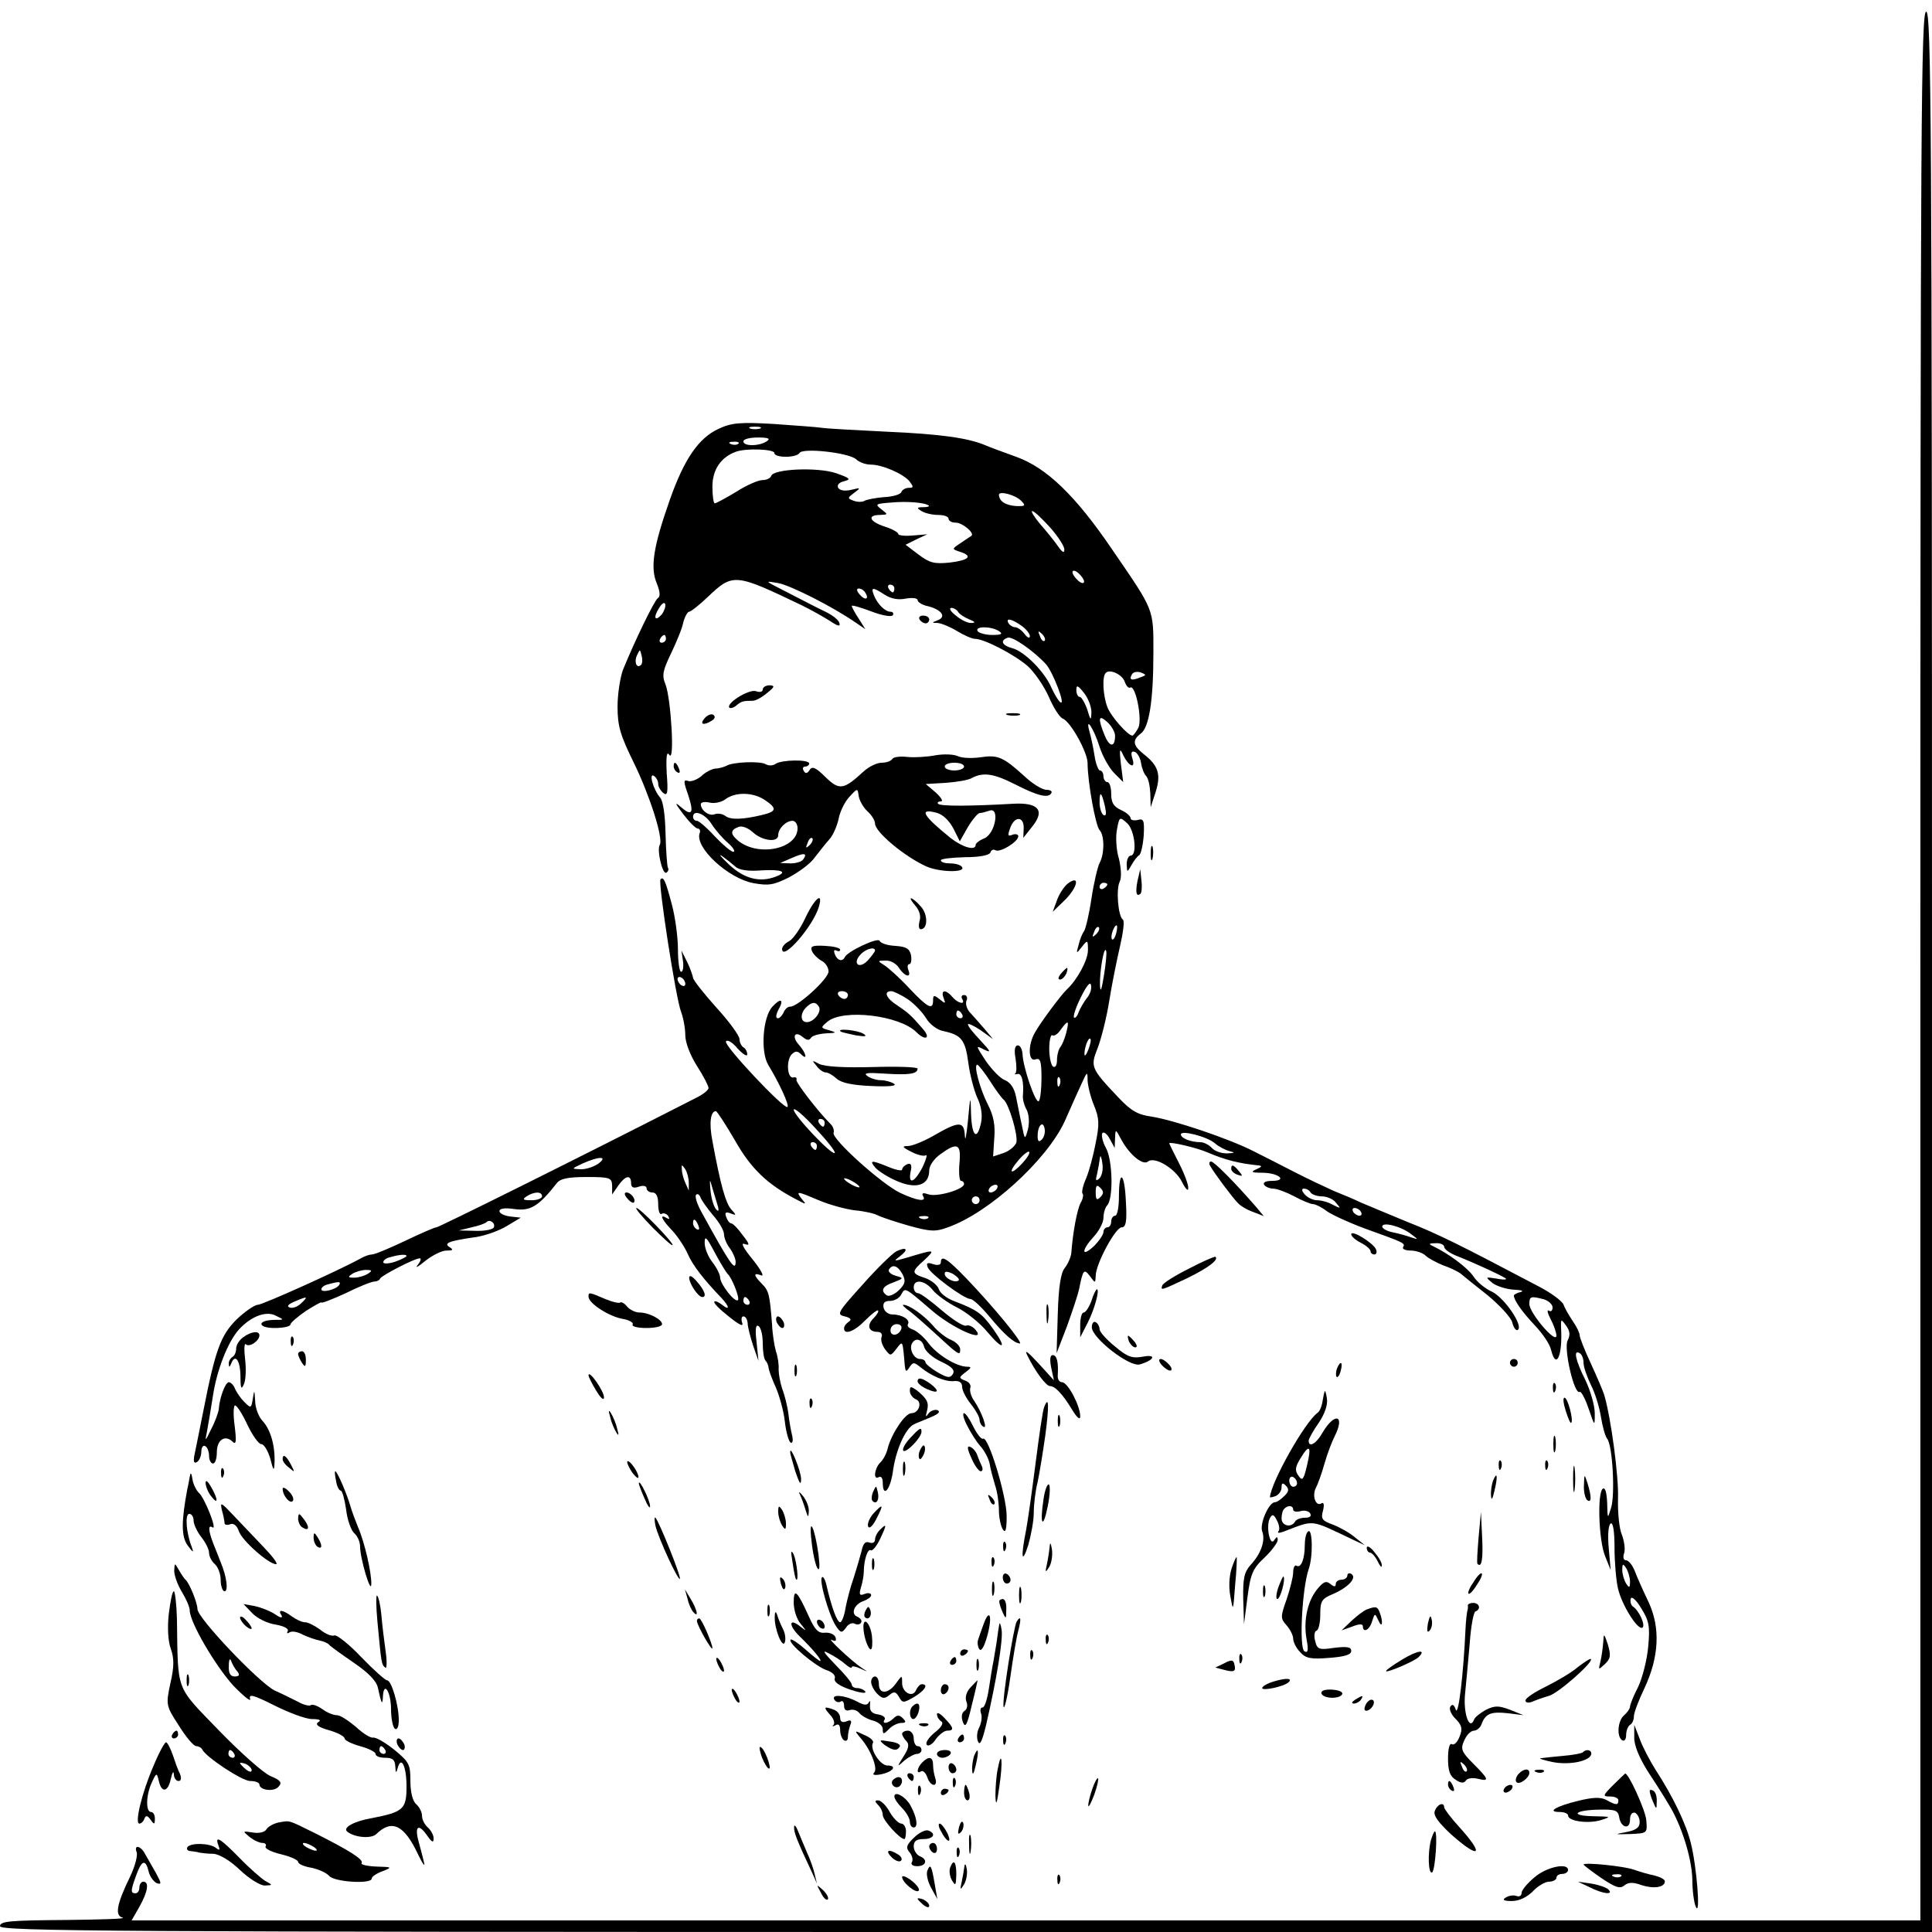 <?xml version="1.0" standalone="no"?>
<!DOCTYPE svg PUBLIC "-//W3C//DTD SVG 20010904//EN"
 "http://www.w3.org/TR/2001/REC-SVG-20010904/DTD/svg10.dtd">
<svg version="1.0" xmlns="http://www.w3.org/2000/svg"
 width="499pt" height="499pt" viewBox="0 0 499 499"
 preserveAspectRatio="xMidYMid meet">
<g transform="translate(0,499) scale(0.1,-0.1)"
fill="#000000" stroke="none">
<path d="M4960 2495 l0 -2465 -2310 0 -2310 0 20 35 c22 39 26 65 10 65 -5 0
-10 -7 -10 -15 0 -8 -4 -15 -10 -15 -13 0 -13 6 2 47 14 39 24 42 32 9 3 -13
13 -26 21 -30 13 -4 12 0 -2 26 -10 17 -22 39 -28 49 -11 22 -30 26 -22 5 3
-8 -4 -36 -17 -63 -35 -72 -40 -101 -19 -106 10 -3 -57 -5 -149 -6 -142 -1
-168 -3 -168 -16 0 -13 284 -15 2495 -15 l2495 0 0 2480 c0 2198 -2 2480 -15
2480 -13 0 -15 -281 -15 -2465z"/>
<path d="M1855 3882 c-51 -24 -88 -78 -125 -183 -42 -119 -51 -174 -34 -215 9
-22 10 -35 3 -39 -9 -6 -59 -109 -90 -185 -7 -19 -14 -62 -14 -95 0 -50 7 -74
42 -145 41 -84 77 -196 67 -212 -8 -13 7 -78 17 -72 5 3 7 9 4 13 -2 5 -5 44
-6 87 -1 48 -6 85 -14 94 -18 21 -30 65 -16 56 6 -4 11 -13 11 -20 0 -8 6 -18
13 -24 11 -9 13 0 9 51 -2 44 0 58 7 47 14 -20 4 145 -10 182 -10 24 -7 36 14
80 14 29 29 65 32 81 4 15 11 27 15 27 4 0 26 17 49 39 64 61 70 60 241 -22
25 -12 58 -31 74 -41 21 -14 27 -15 24 -5 -2 8 -18 20 -34 28 -31 15 -42 21
-114 58 -45 23 -45 23 -10 17 32 -6 141 -61 200 -102 l25 -17 -17 27 c-10 15
-18 30 -18 33 0 3 23 -4 50 -14 28 -11 53 -15 56 -10 3 5 0 9 -6 9 -14 0 -34
20 -43 43 -8 21 -3 21 28 1 17 -11 36 -14 55 -10 17 3 30 1 30 -4 0 -5 12 -13
28 -16 34 -9 47 -27 24 -36 -16 -6 -16 -7 0 -7 10 -1 32 -10 50 -21 18 -11 39
-20 46 -20 24 0 101 -40 136 -70 18 -16 43 -53 55 -80 12 -28 28 -53 36 -56
20 -8 63 -85 64 -114 0 -50 21 -164 31 -174 13 -13 13 -62 0 -85 -5 -10 -15
-52 -21 -92 -6 -41 -15 -78 -19 -84 -4 -5 -11 -21 -14 -35 -7 -24 -6 -24 8 -6
15 19 16 19 16 -8 0 -26 -28 -77 -54 -101 -15 -14 -68 -85 -83 -112 -19 -33
-17 -77 2 -69 12 4 15 -5 15 -48 0 -29 -3 -56 -7 -60 -8 -8 -41 88 -42 122 -1
12 -6 22 -12 22 -8 0 -10 -12 -6 -34 3 -19 3 -37 -1 -39 -4 -2 -1 -2 6 -1 11
3 17 -20 14 -56 -1 -8 3 -25 10 -37 6 -13 7 -33 3 -50 -8 -28 -8 -28 -16 12
-5 22 -11 55 -15 73 -4 21 -14 36 -28 42 -12 4 -34 27 -50 50 -26 40 -27 41
-4 29 19 -9 17 -5 -9 23 -18 19 -33 37 -33 42 0 4 15 -3 33 -15 l32 -23 -20
24 c-11 13 -28 32 -37 42 -10 9 -15 24 -12 33 4 8 1 15 -6 15 -6 0 -8 -4 -5
-10 10 -16 -11 -12 -25 5 -17 20 -31 19 -23 -2 6 -16 5 -16 -10 -4 -15 12 -17
11 -17 -3 0 -26 -14 -19 -62 32 -24 26 -53 52 -64 59 -18 11 -18 12 3 12 13 1
28 -8 35 -19 15 -23 33 -27 24 -5 -3 8 -2 15 3 15 4 0 6 10 4 23 -4 17 -12 22
-41 24 -20 1 -38 7 -40 13 -4 10 -83 -27 -90 -42 -6 -13 -20 -9 -26 8 -3 8 -2
12 4 9 6 -3 10 -2 10 2 0 5 -18 9 -39 10 -32 2 -39 -1 -34 -13 3 -8 14 -19 24
-25 11 -5 19 -18 19 -28 0 -19 -79 -91 -99 -91 -7 0 -14 -7 -17 -15 -4 -8 -10
-15 -15 -15 -6 0 -5 9 1 21 16 28 7 33 -15 9 -25 -27 -31 -116 -11 -150 28
-46 55 -104 50 -109 -8 -8 -165 159 -159 169 3 6 17 -2 30 -18 14 -15 25 -22
25 -15 0 6 -4 15 -10 18 -5 3 -10 13 -10 21 0 9 -27 46 -60 82 -33 37 -60 71
-60 77 -1 5 -7 24 -15 40 l-15 30 4 -27 c2 -16 0 -28 -5 -28 -4 0 -8 26 -8 58
0 31 -7 84 -16 117 -16 60 -21 72 -29 64 -7 -7 40 -310 53 -342 6 -16 11 -43
11 -61 0 -19 13 -52 30 -79 17 -26 30 -52 30 -57 0 -6 -16 -18 -35 -27 -319
-163 -662 -333 -668 -333 -5 0 -41 -16 -81 -35 -40 -19 -78 -35 -85 -35 -6 0
-19 -4 -29 -10 -56 -31 -254 -120 -266 -120 -8 0 -33 -17 -54 -37 -42 -41 -56
-80 -87 -238 -10 -49 -20 -101 -23 -114 -3 -16 -1 -22 7 -17 6 4 11 16 11 27
0 11 5 17 10 14 6 -3 10 -15 10 -26 0 -10 5 -19 10 -19 6 0 10 13 10 29 0 32
21 46 40 28 10 -10 11 -1 6 41 -4 28 -3 52 1 52 5 0 19 -22 32 -50 13 -27 29
-50 36 -50 7 0 17 -17 23 -37 8 -32 10 -34 11 -12 2 44 -10 86 -30 108 -11 11
-20 35 -20 53 -2 29 -2 30 -6 6 -4 -26 -5 -26 -22 -9 -10 10 -20 25 -24 34 -3
9 -11 17 -16 17 -9 0 -24 -40 -26 -70 -1 -8 -9 -31 -19 -50 -17 -35 -17 -35
-11 -5 3 17 10 57 15 90 10 67 39 140 67 171 31 34 70 49 95 36 23 -11 23 -11
-4 -11 -45 -1 -43 -21 1 -21 23 0 41 4 41 9 0 4 18 20 40 35 22 14 40 24 40
22 0 -3 28 8 63 24 34 17 67 30 74 30 6 0 13 3 15 8 4 8 89 52 102 52 5 0 2
-8 -5 -17 -8 -10 1 -5 19 10 19 15 43 27 55 27 17 0 19 2 8 9 -16 10 -2 16 69
26 25 4 61 17 80 29 l35 21 -27 3 c-16 2 -28 8 -28 14 0 7 15 9 40 5 40 -5 61
7 108 67 9 12 30 16 77 16 61 0 65 -2 66 -22 l0 -23 16 23 c18 26 33 29 33 6
0 -11 6 -14 20 -9 11 4 20 2 20 -4 0 -6 7 -11 15 -11 10 0 15 -10 15 -31 0
-16 4 -28 9 -24 5 3 13 0 17 -6 4 -8 3 -9 -4 -5 -20 12 -13 -4 14 -32 14 -15
32 -42 40 -60 13 -30 41 -66 87 -114 21 -22 23 -35 2 -18 -9 7 -18 11 -20 8
-3 -3 14 -20 37 -38 26 -21 39 -28 35 -17 -3 9 -2 17 3 17 6 0 10 -8 11 -17 0
-10 7 -36 14 -58 l14 -40 -5 49 c-4 33 -2 46 5 41 6 -3 11 -23 11 -44 0 -21 3
-41 7 -45 4 -4 8 -13 8 -19 1 -7 9 -29 19 -51 9 -21 20 -60 23 -87 3 -27 10
-52 15 -55 5 -3 7 5 4 18 -3 12 -8 39 -10 59 -3 20 -10 48 -16 63 -5 15 -9 37
-9 49 1 12 -2 33 -7 47 -4 14 -9 45 -10 70 -6 76 -8 86 -26 104 -22 22 -23 30
-2 22 9 -4 -1 15 -22 41 -23 28 -32 44 -21 40 14 -5 14 -1 -5 23 -12 17 -25
30 -29 30 -4 0 -10 7 -13 16 -5 12 -2 15 11 10 15 -6 16 -5 1 11 -14 17 -27
62 -48 176 -9 46 -5 77 9 77 3 0 25 -34 49 -75 41 -73 84 -114 157 -152 28
-15 29 -15 16 0 -17 22 -13 21 46 -4 26 -11 67 -22 90 -25 24 -2 51 -8 60 -13
10 -5 46 -17 81 -27 55 -15 68 -16 100 -4 106 37 256 174 302 274 15 34 34 77
43 96 15 33 16 34 16 9 1 -15 8 -44 17 -65 13 -32 14 -47 4 -96 -6 -32 -17
-73 -25 -92 -8 -18 -12 -36 -9 -39 3 -3 1 -14 -5 -24 -9 -17 -20 -75 -24 -129
-1 -11 -9 -29 -17 -39 -10 -12 -16 -48 -18 -119 l-3 -101 27 70 c14 39 28 81
31 95 10 51 13 54 28 34 14 -19 14 -19 15 1 0 30 51 125 67 125 11 0 14 15 11
65 -3 76 -18 88 -18 15 0 -27 -4 -50 -10 -50 -5 0 -10 -7 -10 -15 0 -8 -4 -15
-10 -15 -5 0 -10 -6 -10 -12 0 -7 -12 -24 -25 -37 -33 -30 -32 -10 0 25 14 15
25 37 25 48 0 12 4 26 9 32 17 16 15 116 -2 148 -9 16 -13 34 -10 39 3 5 12
-1 19 -14 l13 -24 1 25 c1 25 1 25 17 -5 21 -38 55 -66 68 -55 17 14 71 -18
88 -53 9 -18 16 -25 16 -16 1 8 -10 38 -24 65 -14 27 -25 50 -25 51 0 5 71
-11 100 -24 45 -19 80 -28 130 -33 11 -1 9 -4 -5 -10 -16 -7 -13 -9 17 -9 42
-1 64 -21 23 -21 -15 0 -24 -4 -20 -10 3 -5 14 -10 23 -10 10 0 34 -9 55 -20
20 -11 42 -20 48 -20 6 0 23 -8 37 -19 15 -10 59 -30 97 -44 103 -37 105 -38
99 -48 -3 -5 6 -9 20 -9 13 0 31 -6 38 -13 7 -7 28 -18 45 -25 18 -6 38 -16
45 -21 7 -6 39 -32 71 -57 31 -26 60 -57 63 -70 3 -13 10 -22 14 -19 16 10
-35 84 -67 99 -18 8 -39 26 -48 40 -15 22 -63 58 -105 78 -11 5 -9 7 8 7 12 1
22 -4 22 -9 0 -6 12 -15 28 -22 58 -23 132 -58 132 -61 0 -3 -12 -2 -27 1 -27
4 -27 4 -8 -12 11 -8 36 -16 55 -17 19 -1 27 -3 18 -6 -10 -2 -18 -7 -18 -9 0
-12 21 -42 54 -77 20 -21 39 -49 42 -63 13 -53 30 -17 26 56 -1 24 0 24 13 6
10 -14 11 -24 4 -38 -11 -20 17 -142 31 -133 4 2 14 -17 23 -43 16 -47 16 -47
16 -12 0 19 -11 58 -24 85 -26 52 -32 80 -15 70 6 -3 10 -15 10 -25 0 -11 9
-36 19 -57 11 -21 22 -58 26 -83 4 -25 11 -50 16 -56 14 -17 21 -145 10 -179
-9 -29 -9 -29 -10 13 -1 26 -5 41 -11 37 -15 -9 -11 -135 6 -175 l14 -35 -5
57 c-3 33 -1 59 5 63 6 4 10 -19 10 -62 0 -37 4 -85 9 -106 10 -43 51 -108 63
-101 9 6 -9 45 -25 55 -5 4 -7 13 -5 20 2 7 14 -3 27 -25 20 -32 23 -46 18
-99 -3 -34 -15 -81 -26 -104 -12 -23 -21 -46 -21 -51 0 -5 -7 -15 -15 -22 -17
-14 -20 -56 -5 -65 6 -3 10 3 10 14 0 11 5 23 10 26 6 3 10 13 10 22 0 9 12
41 27 72 38 81 42 156 11 223 -14 29 -30 65 -36 81 -6 15 -16 27 -22 27 -7 0
-9 8 -5 19 3 10 0 31 -6 47 -7 16 -11 58 -10 94 2 57 -18 206 -35 265 -3 11
-19 48 -35 83 -16 34 -29 67 -29 73 0 6 -8 23 -18 37 -10 15 -21 34 -24 43 -4
9 -32 30 -65 47 -205 108 -257 134 -338 166 -49 20 -103 43 -120 50 -16 8 -48
21 -70 30 -22 10 -67 31 -100 48 -33 17 -82 42 -108 55 -63 32 -205 80 -263
89 -36 5 -53 15 -86 50 -71 75 -72 79 -53 127 9 23 23 78 30 122 7 44 20 108
28 142 8 35 12 65 7 68 -12 8 -18 78 -8 98 5 10 4 33 -2 59 -7 22 -9 57 -5 76
6 33 7 33 26 16 20 -18 27 -84 9 -84 -5 0 -10 -10 -10 -22 1 -22 1 -22 12 -3
6 11 15 23 20 26 5 3 10 26 12 51 2 39 0 45 -16 40 -10 -2 -18 0 -18 5 0 5
-11 15 -25 21 -19 9 -25 19 -25 42 0 16 -4 30 -10 30 -5 0 -10 7 -10 15 0 8
-4 15 -9 15 -4 0 -11 17 -14 38 -3 20 -9 48 -13 62 -12 43 11 9 26 -39 8 -25
25 -55 38 -68 l23 -23 -6 47 c-4 35 -3 42 4 27 14 -32 35 -43 26 -14 -5 16 -3
21 6 18 6 -2 14 -15 16 -28 2 -14 8 -29 13 -34 6 -6 10 -26 11 -45 l1 -36 13
40 c14 45 7 68 -32 98 -27 22 -29 35 -7 52 22 15 33 86 33 210 0 114 3 106
-106 265 -95 140 -170 212 -248 240 -33 12 -69 25 -80 30 -45 19 -117 29 -255
35 -80 4 -155 8 -167 10 -13 2 -69 6 -125 10 -88 5 -109 3 -143 -13z m108 1
c-7 -2 -19 -2 -25 0 -7 3 -2 5 12 5 14 0 19 -2 13 -5z m17 -33 c-20 -13 -60
-13 -60 0 0 6 17 10 38 10 27 0 33 -3 22 -10z m-73 -6 c-3 -3 -12 -4 -19 -1
-8 3 -5 6 6 6 11 1 17 -2 13 -5z m93 -24 c0 -13 57 -13 65 0 8 14 126 1 146
-16 8 -8 25 -14 38 -14 29 0 83 -23 100 -43 11 -15 11 -17 -2 -17 -8 0 -17 -5
-19 -11 -2 -6 -22 -12 -45 -13 -22 -2 -45 -6 -51 -10 -6 -3 -18 -3 -28 1 -16
6 -15 7 2 20 18 13 17 14 -7 8 -16 -4 -30 -2 -34 5 -4 7 2 14 15 17 19 5 16 8
-21 21 -48 16 -161 11 -167 -7 -2 -6 -12 -11 -23 -11 -10 0 -41 -13 -67 -30
-27 -16 -52 -30 -56 -30 -3 0 -6 19 -6 43 0 44 22 76 60 90 26 10 100 7 100
-3z m638 -124 c12 -12 10 -14 -14 -13 -27 2 -43 12 -44 29 0 11 43 0 58 -16z
m-239 -12 c2 -2 -4 -4 -15 -4 -16 0 -17 -2 -4 -10 8 -5 27 -10 43 -10 15 0 27
-4 27 -10 0 -5 8 -10 19 -10 17 0 49 -27 40 -34 -2 -1 -15 -10 -27 -18 -24
-16 -24 -16 -3 -23 35 -11 24 -22 -26 -28 -40 -4 -52 -1 -81 21 l-33 25 28 14
28 13 -37 -3 c-21 -2 -38 0 -38 4 0 4 -16 13 -35 19 -40 13 -46 30 -12 30 21
1 21 1 3 15 -17 13 -14 14 25 17 42 4 89 0 98 -8z m313 -56 c21 -24 38 -50 37
-58 0 -10 -6 -6 -17 10 -9 13 -30 39 -46 57 -15 18 -24 33 -20 33 5 0 25 -19
46 -42z m88 -140 c0 -6 -7 -5 -15 2 -8 7 -15 17 -15 22 0 6 7 5 15 -2 8 -7 15
-17 15 -22z m-490 -18 c0 -5 -2 -10 -4 -10 -3 0 -8 5 -11 10 -3 6 -1 10 4 10
6 0 11 -4 11 -10z m-75 -11 c11 -17 -1 -21 -15 -4 -8 9 -8 15 -2 15 6 0 14 -5
17 -11z m-525 -55 c-18 -21 -24 -10 -8 15 7 12 14 17 16 11 2 -6 -2 -17 -8
-26z m765 5 c4 -6 17 -14 29 -19 15 -6 16 -9 5 -9 -9 -1 -27 8 -40 19 -13 10
-19 19 -12 20 6 0 15 -5 18 -11z m163 -35 c12 -8 22 -21 22 -27 0 -7 -7 -4
-14 6 -7 9 -18 17 -24 17 -6 0 -14 5 -17 10 -9 15 8 12 33 -6z m-58 -14 c11
-7 7 -10 -17 -10 -17 0 -35 5 -38 10 -8 13 35 13 55 0z m118 -25 c-3 -3 -9 2
-12 12 -6 14 -5 15 5 6 7 -7 10 -15 7 -18z m-978 5 c0 -5 -5 -10 -11 -10 -5 0
-7 5 -4 10 3 6 8 10 11 10 2 0 4 -4 4 -10z m982 -66 c18 -21 51 -107 37 -98
-5 3 -15 20 -23 37 -17 41 -70 95 -102 103 -26 7 -32 20 -11 27 12 4 67 -34
99 -69z m-1046 -1 c-11 -11 -19 6 -11 24 8 17 8 17 12 0 3 -10 2 -21 -1 -24z
m1249 -44 c4 -11 10 -17 14 -15 14 9 32 -83 21 -104 -6 -11 -13 -20 -15 -20
-12 0 -56 50 -65 74 -11 29 -14 79 -4 88 10 11 43 -4 49 -23z m39 11 c-22 -9
-29 -6 -20 9 4 6 14 7 23 4 15 -6 14 -7 -3 -13z m-125 -90 c-1 -22 -2 -22 -11
8 -6 17 -15 32 -19 32 -5 0 -9 8 -9 18 0 14 4 12 20 -8 11 -14 19 -36 19 -50z
m61 -60 c0 -31 -14 -31 -27 1 -18 44 -16 55 7 34 11 -10 20 -26 20 -35z m-26
-183 c4 -19 3 -26 -4 -22 -5 3 -10 18 -10 32 0 32 5 28 14 -10z m6 -201 c0 -3
-4 -8 -10 -11 -5 -3 -10 -1 -10 4 0 6 5 11 10 11 6 0 10 -2 10 -4z m-29 -129
c-10 -9 -11 -8 -5 6 3 10 9 15 12 12 3 -3 0 -11 -7 -18z m52 3 c-3 -12 -8 -19
-11 -16 -5 6 5 36 12 36 2 0 2 -9 -1 -20z m-623 -45 c0 -3 -9 -15 -19 -26 -22
-23 -40 -8 -19 15 13 15 38 22 38 11z m591 -66 c-6 -37 -9 -44 -10 -23 -1 37
11 104 16 88 2 -5 -1 -35 -6 -65z m-1081 -20 c0 -6 -4 -7 -10 -4 -5 3 -10 11
-10 16 0 6 5 7 10 4 6 -3 10 -11 10 -16z m1037 -37 c-7 -9 -17 -26 -21 -36 -3
-10 -9 -17 -12 -14 -3 3 5 27 18 53 15 30 24 41 26 30 2 -9 -3 -24 -11 -33z
m-617 8 c0 -5 -4 -10 -9 -10 -6 0 -13 5 -16 10 -3 6 1 10 9 10 9 0 16 -4 16
-10z m155 -11 c17 -12 38 -34 47 -49 9 -15 28 -30 44 -33 47 -10 57 -22 65
-82 4 -31 15 -72 23 -90 10 -20 14 -45 10 -64 -10 -48 -24 -37 -26 22 -1 50
-2 49 -8 -18 -4 -38 -7 -56 -8 -38 -2 38 -15 38 -82 -1 -25 -14 -54 -26 -65
-26 -16 0 -15 -3 9 -15 15 -8 32 -12 37 -9 5 3 1 -11 -8 -30 -21 -41 -38 -47
-31 -12 4 17 1 23 -9 19 -7 -3 -13 -9 -13 -14 0 -4 -16 -1 -35 7 -44 18 -51
18 -34 -2 8 -9 33 -25 57 -35 49 -21 82 -10 82 28 0 12 12 30 29 42 44 32 54
27 49 -24 -2 -25 0 -45 4 -45 5 0 8 -4 8 -8 0 -14 -69 -34 -91 -27 -15 5 -19
4 -15 -4 10 -16 -14 -13 -59 8 -48 23 -177 139 -172 155 2 6 -1 16 -7 22 -33
33 -91 108 -89 115 2 5 -2 8 -8 6 -16 -3 -19 45 -4 60 9 9 15 9 24 0 18 -18
13 4 -6 25 -19 21 -10 37 11 19 10 -8 16 -9 21 -1 3 5 21 10 38 11 28 1 29 2
9 8 -23 6 -23 7 -5 22 40 34 186 17 230 -27 23 -23 38 -16 17 8 -31 36 -38 42
-66 61 -29 18 -37 37 -16 37 6 0 26 -10 43 -21z m-230 -19 c8 -13 -13 -40 -31
-40 -17 0 -18 22 -2 38 15 15 25 15 33 2z m370 -20 c3 -5 1 -10 -4 -10 -6 0
-11 5 -11 10 0 6 2 10 4 10 3 0 8 -4 11 -10z m269 -47 c-4 -16 -11 -32 -15
-37 -5 -6 -9 -21 -9 -34 0 -13 -4 -20 -10 -17 -5 3 -10 24 -10 46 0 22 4 38 8
35 5 -3 15 4 22 15 19 26 22 24 14 -8z m57 -44 c-5 -13 -10 -19 -10 -12 -1 15
10 45 15 40 3 -2 0 -15 -5 -28z m-254 -81 c15 -24 31 -45 35 -48 14 -11 38
-93 33 -111 -3 -9 -18 -22 -33 -27 l-27 -9 3 47 c3 33 -2 59 -16 86 -21 41
-38 104 -28 104 3 0 18 -19 33 -42z m180 -10 c-3 -8 -6 -5 -6 6 -1 11 2 17 5
13 3 -3 4 -12 1 -19z m-581 -176 c-7 -7 -106 97 -106 112 1 6 26 -15 56 -48
30 -32 53 -61 50 -64z m-26 78 c0 -5 -2 -10 -4 -10 -3 0 -8 5 -11 10 -3 6 -1
10 4 10 6 0 11 -4 11 -10z m561 -43 c-8 -8 -11 -5 -11 9 0 27 14 41 18 19 2
-9 -1 -22 -7 -28z m447 -10 c9 -8 26 -17 37 -20 16 -4 15 -5 -6 -6 -15 0 -32
6 -39 14 -7 8 -21 15 -30 15 -24 0 -50 10 -50 20 0 12 69 -6 88 -23z m-1028
-7 c0 -5 -2 -10 -4 -10 -3 0 -8 5 -11 10 -3 6 -1 10 4 10 6 0 11 -4 11 -10z
m530 -45 c-30 -32 -38 -25 -9 9 12 14 25 24 27 21 3 -3 -5 -16 -18 -30z m199
-39 c-9 -8 -10 -5 -5 14 3 14 6 32 7 40 1 8 4 2 6 -14 3 -16 -1 -34 -8 -40z
m-1293 39 c-11 -8 -31 -15 -45 -15 -26 1 -26 1 4 15 42 19 66 19 41 0z m233
-50 l0 -20 -9 20 c-5 11 -9 27 -9 35 -1 13 0 13 9 0 5 -8 9 -24 9 -35z m72
-50 c7 -21 6 -26 -1 -19 -6 6 -13 28 -15 50 -2 21 -2 30 1 19 3 -11 10 -33 15
-50z m369 39 c0 -2 -9 0 -20 6 -11 6 -20 13 -20 16 0 2 9 0 20 -6 11 -6 20
-13 20 -16z m355 -4 c-3 -5 -11 -10 -16 -10 -6 0 -7 5 -4 10 3 6 11 10 16 10
6 0 7 -4 4 -10z m267 -22 c-9 -9 -12 -7 -12 12 0 19 3 21 12 12 9 -9 9 -15 0
-24z m543 12 c3 -5 17 -10 29 -10 13 0 30 -7 37 -17 13 -15 12 -15 -8 -5 -12
7 -30 12 -41 12 -11 0 -25 7 -32 15 -8 9 -9 15 -2 15 6 0 14 -4 17 -10z
m-1985 -10 c0 -5 -12 -10 -27 -10 -22 0 -25 2 -13 10 20 13 40 13 40 0z m441
-48 c16 -18 29 -40 29 -50 0 -9 7 -26 15 -36 8 -11 15 -27 15 -35 0 -27 -15
-5 -89 130 -11 20 -17 40 -13 43 3 4 8 1 11 -6 2 -7 17 -28 32 -46z m689 38
c0 -5 -4 -10 -10 -10 -5 0 -10 5 -10 10 0 6 5 10 10 10 6 0 10 -4 10 -10z
m985 -30 c3 -5 2 -10 -4 -10 -5 0 -13 5 -16 10 -3 6 -2 10 4 10 5 0 13 -4 16
-10z m-1118 -16 c-3 -3 -12 -4 -19 -1 -8 3 -5 6 6 6 11 1 17 -2 13 -5z m-1122
-25 c-4 -5 -25 -9 -48 -8 l-42 1 33 8 c18 4 36 10 39 14 9 8 24 -4 18 -15z
m529 5 c3 -8 2 -12 -4 -9 -6 3 -10 10 -10 16 0 14 7 11 14 -7z m1840 -21 c20
-15 20 -15 1 -9 -11 4 -32 10 -47 13 -16 3 -28 10 -28 15 0 13 48 1 74 -19z
m-1765 -103 c11 -9 32 -62 27 -68 -8 -7 -45 40 -46 58 0 8 -9 26 -20 40 -11
14 -20 36 -20 50 0 20 5 15 26 -25 15 -28 30 -52 33 -55z m-829 46 c0 -2 -13
-9 -30 -15 -16 -5 -30 -6 -30 -1 0 5 8 11 18 13 24 7 42 8 42 3z m-100 -46
c-8 -5 -24 -10 -35 -10 -17 0 -17 2 -5 10 8 5 24 10 35 10 17 0 17 -2 5 -10z
m-74 -29 c-8 -12 -46 -21 -46 -11 0 5 8 11 18 13 29 8 33 7 28 -2z m-98 -47
c-9 -9 -22 -14 -30 -11 -8 3 -4 8 12 15 35 15 37 14 18 -4z m1157 6 c3 -5 1
-10 -4 -10 -6 0 -11 5 -11 10 0 6 2 10 4 10 3 0 8 -4 11 -10z m2053 4 c12 -4
22 -13 22 -21 0 -8 -4 -12 -10 -8 -5 3 -3 -7 5 -22 8 -15 15 -35 15 -43 -1
-22 -70 59 -70 82 0 20 4 21 38 12z m222 -729 c0 -17 -2 -17 -10 -5 -5 8 -10
24 -10 35 0 17 2 17 10 5 5 -8 10 -24 10 -35z"/>
<path d="M2171 2326 c2 -2 20 -6 39 -10 25 -4 31 -3 20 4 -14 9 -69 15 -59 6z"/>
<path d="M2109 2237 c7 -10 18 -17 24 -17 6 0 18 -7 28 -16 12 -11 41 -17 90
-19 45 -2 67 0 58 6 -8 5 -23 9 -34 9 -11 0 -27 5 -35 11 -11 8 1 9 45 6 62
-4 85 -1 85 13 0 4 -52 6 -116 4 -74 -2 -124 1 -138 8 -19 10 -20 10 -7 -5z"/>
<path d="M2375 3390 c3 -5 10 -10 16 -10 5 0 9 5 9 10 0 6 -7 10 -16 10 -8 0
-12 -4 -9 -10z"/>
<path d="M1970 3209 c0 -6 -8 -8 -18 -4 -19 5 -78 -32 -68 -43 3 -2 11 0 18 6
13 11 18 12 42 12 8 0 24 9 37 20 20 16 21 19 7 20 -10 0 -18 -5 -18 -11z"/>
<path d="M1820 3135 c-14 -16 -3 -20 19 -6 8 5 9 11 3 15 -5 3 -15 -1 -22 -9z"/>
<path d="M2603 3143 c9 -2 23 -2 30 0 6 3 -1 5 -18 5 -16 0 -22 -2 -12 -5z"/>
<path d="M2415 3039 c-22 -4 -54 -6 -72 -4 -18 2 -35 0 -38 -5 -4 -6 -16 -10
-28 -10 -12 0 -33 -10 -47 -23 -51 -47 -62 -49 -98 -14 -25 25 -35 29 -41 18
-6 -9 -11 -10 -15 -2 -4 6 -2 11 3 11 6 0 11 4 11 8 0 11 -71 10 -87 -1 -7 -5
-18 -5 -25 -1 -14 9 -86 6 -102 -4 -6 -3 -19 -7 -28 -7 -10 -1 -27 -10 -37
-20 -11 -9 -27 -15 -34 -12 -12 4 -12 -1 0 -35 16 -48 11 -58 -19 -32 -16 14
-15 10 6 -18 16 -21 33 -38 38 -38 5 0 8 -6 5 -12 -13 -37 74 -117 139 -129
39 -7 52 -5 92 15 26 14 56 36 66 51 11 14 28 36 38 47 10 11 20 35 24 53 3
18 16 44 27 56 22 24 22 24 25 2 2 -11 12 -29 23 -39 10 -9 19 -23 19 -31 0
-22 77 -86 133 -111 34 -15 101 -16 92 -2 -3 6 -17 10 -31 10 -13 0 -24 3 -24
8 0 4 28 7 62 8 38 0 63 5 66 12 2 7 8 9 13 6 12 -7 59 22 59 36 0 5 -7 7 -15
4 -12 -5 -13 -2 -6 17 11 32 36 31 35 0 l-1 -25 23 29 c34 42 16 63 -50 59
-106 -6 -187 -7 -193 0 -3 3 0 6 7 6 7 0 1 10 -13 23 l-26 22 51 3 c28 2 60 7
69 13 29 15 56 11 111 -17 59 -30 85 -36 93 -23 4 5 -2 9 -12 9 -11 0 -37 16
-58 36 -54 49 -68 55 -113 48 -22 -3 -48 -2 -58 3 -11 5 -37 6 -59 2z m75 -29
c0 -5 -11 -10 -25 -10 -14 0 -25 5 -25 10 0 6 11 10 25 10 14 0 25 -4 25 -10z
m-515 -86 c33 -22 31 -30 -7 -39 -50 -12 -82 -13 -95 -2 -7 5 -19 7 -27 4 -14
-6 -36 10 -36 26 0 5 10 7 23 4 12 -3 31 1 41 9 26 19 71 18 101 -2z m487 -73
l17 -34 21 37 c12 20 26 36 30 36 5 0 16 3 25 6 28 11 16 -58 -12 -71 -13 -5
-23 -13 -23 -17 0 -16 -33 -7 -64 17 -72 58 -84 78 -38 66 17 -4 33 -20 44
-40z m-625 12 c10 -16 29 -38 43 -50 14 -12 20 -23 14 -23 -6 0 -27 18 -48 40
-20 22 -41 40 -46 40 -6 0 -10 5 -10 10 0 20 30 9 47 -17z m223 -12 c0 -54
-102 -75 -154 -32 -20 17 -20 27 1 35 9 4 25 -2 38 -14 24 -22 65 -27 65 -7 0
17 20 37 37 37 7 0 13 -9 13 -19z m31 -44 c-10 -9 -11 -8 -5 6 3 10 9 15 12
12 3 -3 0 -11 -7 -18z m-192 -55 c9 -9 33 -13 68 -10 52 3 69 -4 37 -16 -41
-16 -81 -6 -120 30 -21 20 -30 30 -19 23 11 -8 26 -20 34 -27z m176 19 c-3 -6
-18 -11 -33 -11 l-27 1 30 13 c32 14 41 13 30 -3z"/>
<path d="M1740 3011 c0 -6 4 -13 10 -16 6 -3 7 1 4 9 -7 18 -14 21 -14 7z"/>
<path d="M2972 2785 c0 -16 2 -22 5 -12 2 9 2 23 0 30 -3 6 -5 -1 -5 -18z"/>
<path d="M2938 2715 c-6 -30 -3 -43 8 -33 3 4 4 19 2 35 l-3 28 -7 -30z"/>
<path d="M2758 2708 c-9 -7 -22 -26 -28 -43 l-11 -30 32 31 c33 33 39 66 7 42z"/>
<path d="M2080 2619 c-13 -28 -32 -55 -42 -60 -10 -5 -18 -14 -18 -20 0 -33
80 58 95 109 12 41 -11 22 -35 -29z"/>
<path d="M2364 2651 c11 -13 15 -27 11 -40 -3 -12 -2 -21 3 -21 19 0 19 39 0
59 -10 12 -22 21 -25 21 -3 0 2 -9 11 -19z"/>
<path d="M2740 2475 c-7 -9 -8 -15 -2 -15 5 0 12 7 16 15 3 8 4 15 2 15 -2 0
-9 -7 -16 -15z"/>
<path d="M3126 1978 c11 -19 57 -81 71 -95 6 -7 24 -18 39 -23 l28 -11 -19 23
c-54 62 -109 118 -117 118 -5 0 -6 -6 -2 -12z"/>
<path d="M3180 1971 c0 -5 7 -12 16 -15 14 -5 15 -4 4 9 -14 17 -20 19 -20 6z"/>
<path d="M1620 1895 c7 -9 15 -13 17 -11 7 7 -7 26 -19 26 -6 0 -6 -6 2 -15z"/>
<path d="M1685 1820 c27 -27 50 -48 52 -46 5 4 -84 96 -93 96 -5 0 14 -22 41
-50z"/>
<path d="M3490 1802 c0 -5 11 -15 25 -22 14 -7 25 -17 25 -22 0 -4 4 -8 10 -8
5 0 7 6 4 13 -6 16 -64 52 -64 39z"/>
<path d="M2315 1758 c-11 -6 -51 -45 -88 -87 -64 -71 -67 -76 -45 -81 15 -4
19 -8 10 -14 -6 -4 -12 -11 -12 -17 0 -18 27 -8 55 21 16 16 31 28 33 25 2 -2
-3 -11 -12 -20 -18 -18 -13 -35 11 -35 8 0 13 -6 10 -13 -3 -7 1 -21 9 -32 14
-18 14 -18 29 1 16 21 16 21 20 -21 3 -41 4 -42 15 -25 8 12 11 12 27 -1 28
-23 66 -39 88 -36 13 1 20 -4 20 -15 0 -9 10 -29 23 -45 12 -15 22 -33 22 -40
0 -6 4 -15 10 -18 12 -8 -4 38 -24 67 -8 11 -12 26 -10 33 3 7 -3 16 -13 19
-17 7 -17 8 1 22 15 11 16 14 4 14 -27 0 -78 31 -100 61 -12 16 -30 31 -40 35
-10 3 -16 9 -13 14 7 11 -15 25 -40 25 -11 0 -21 8 -23 18 -2 12 3 17 17 17
11 0 24 7 29 17 10 18 8 19 78 -41 54 -47 143 -86 114 -51 -7 9 -19 14 -25 11
-7 -2 -35 16 -63 40 -28 24 -55 44 -61 44 -6 0 -11 7 -11 15 0 23 30 18 50 -8
10 -12 38 -32 62 -44 24 -12 59 -40 78 -63 42 -50 52 -44 14 9 -29 40 -41 48
-101 71 -18 7 -35 20 -38 30 -3 10 -19 23 -35 29 -37 12 -37 16 -2 47 29 28
28 28 -48 5 -32 -9 -33 -9 -16 4 24 18 18 26 -9 13z m16 -59 c9 -18 7 -25 -9
-41 -11 -11 -25 -17 -31 -14 -18 12 -12 24 17 34 26 10 27 11 5 17 -13 4 -20
11 -17 16 9 15 23 10 35 -12z m-3 -141 c-6 -18 -28 -21 -28 -4 0 9 7 16 16 16
9 0 14 -5 12 -12z m59 -47 c3 -11 22 -28 44 -38 28 -13 36 -22 30 -32 -7 -11
-14 -10 -40 5 -17 10 -31 22 -31 26 0 4 -6 8 -14 8 -16 0 -29 27 -20 41 9 15
26 10 31 -10z"/>
<path d="M3070 1713 c-36 -18 -66 -37 -68 -43 -5 -14 -3 -13 65 19 55 27 82
48 72 55 -2 1 -33 -12 -69 -31z"/>
<path d="M2430 1729 c0 -6 -9 -8 -20 -4 -15 5 -18 3 -14 -8 6 -17 94 -82 110
-82 7 0 28 -20 49 -45 39 -47 64 -69 79 -70 10 0 -67 94 -138 168 -50 52 -66
62 -66 41z m46 -46 c-8 -8 -36 5 -36 17 0 7 6 7 21 0 11 -7 18 -14 15 -17z"/>
<path d="M1780 1689 c1 -15 23 -49 34 -49 12 0 6 17 -14 40 -13 15 -20 18 -20
9z"/>
<path d="M2819 1630 c-6 -16 -15 -30 -20 -30 -5 0 -9 -14 -9 -32 l0 -32 19 37
c18 35 32 87 24 87 -2 0 -9 -13 -14 -30z"/>
<path d="M1520 1641 c0 -17 51 -50 86 -57 19 -3 31 -10 28 -15 -3 -5 13 -9 35
-9 23 0 41 4 41 10 0 12 -34 30 -58 30 -11 0 -25 7 -32 15 -7 9 -15 13 -18 11
-2 -3 -20 1 -39 9 -42 18 -43 18 -43 6z"/>
<path d="M2703 1595 c0 -22 2 -30 4 -17 2 12 2 30 0 40 -3 9 -5 -1 -4 -23z"/>
<path d="M2350 1603 c13 -10 40 -34 61 -53 66 -61 69 -63 69 -45 0 8 -11 19
-23 24 -13 5 -35 22 -48 38 -24 27 -61 53 -76 53 -4 0 4 -8 17 -17z"/>
<path d="M2006 1575 c4 -8 10 -15 15 -15 4 0 6 7 3 15 -4 8 -10 15 -15 15 -4
0 -6 -7 -3 -15z"/>
<path d="M2820 1562 c0 -28 98 -104 124 -96 38 11 44 27 8 20 -28 -5 -40 -1
-73 27 -21 17 -39 37 -39 44 0 6 -4 15 -10 18 -5 3 -10 -2 -10 -13z"/>
<path d="M628 1536 c-10 -7 -18 -20 -18 -29 0 -9 -4 -19 -10 -22 -5 -3 -10
-12 -9 -18 0 -9 2 -9 6 1 10 26 23 10 24 -30 0 -34 2 -39 9 -23 5 11 6 40 3
65 -3 25 -2 42 2 38 9 -9 35 9 35 23 0 13 -22 10 -42 -5z"/>
<path d="M751 1524 c0 -11 3 -14 6 -6 3 7 2 16 -1 19 -3 4 -6 -2 -5 -13z"/>
<path d="M2916 1525 c4 -8 11 -15 16 -15 6 0 5 6 -2 15 -7 8 -14 15 -16 15 -2
0 -1 -7 2 -15z"/>
<path d="M2653 1490 c21 -43 49 -80 59 -80 13 0 33 -21 57 -61 13 -21 21 -28
21 -17 0 27 -32 88 -47 88 -7 0 -12 8 -11 18 2 33 -2 52 -13 52 -7 0 -8 -12
-4 -32 l7 -33 -41 45 c-26 28 -36 36 -28 20z"/>
<path d="M770 1493 c0 -5 5 -15 10 -23 8 -12 10 -11 10 8 0 12 -4 22 -10 22
-5 0 -10 -3 -10 -7z"/>
<path d="M3000 1465 c7 -8 17 -15 22 -15 6 0 5 7 -2 15 -7 8 -17 15 -22 15 -6
0 -5 -7 2 -15z"/>
<path d="M3900 1470 c0 -5 5 -10 10 -10 6 0 10 5 10 10 0 6 -4 10 -10 10 -5 0
-10 -4 -10 -10z"/>
<path d="M2052 1450 c0 -14 2 -19 5 -12 2 6 2 18 0 25 -3 6 -5 1 -5 -13z"/>
<path d="M3453 1455 c-3 -9 -3 -18 -1 -21 3 -3 8 4 11 16 6 23 -1 27 -10 5z"/>
<path d="M1520 1438 c0 -4 9 -22 20 -40 12 -20 20 -26 20 -17 0 16 -39 72 -40
57z"/>
<path d="M2370 1422 c0 -5 11 -14 25 -20 29 -13 33 -5 8 14 -21 15 -33 18 -33
6z"/>
<path d="M4011 1404 c0 -11 3 -14 6 -6 3 7 2 16 -1 19 -3 4 -6 -2 -5 -13z"/>
<path d="M2350 1397 c0 -8 7 -17 15 -21 18 -6 9 -36 -11 -36 -16 0 -51 -52
-61 -90 -3 -14 -12 -31 -20 -38 -15 -16 -18 -46 -3 -37 6 3 10 -3 10 -14 0
-41 19 -20 26 27 7 55 32 112 54 123 8 4 29 12 45 19 19 8 25 14 16 18 -7 2
-18 -2 -23 -9 -7 -10 -8 -9 -4 6 6 22 1 32 -26 54 -16 11 -18 11 -18 -2z"/>
<path d="M3421 1395 c-2 -5 -4 -19 -6 -29 -2 -10 -7 -22 -12 -25 -33 -24 -120
-179 -123 -218 0 -1 7 0 15 3 8 4 15 13 15 22 0 12 3 13 11 5 9 -9 8 -16 -4
-27 -9 -9 -19 -16 -24 -16 -16 0 -40 -56 -33 -75 9 -24 -3 -58 -30 -87 -16
-18 -20 -34 -19 -87 l2 -66 9 70 c8 61 14 74 44 102 19 18 34 39 34 45 0 10
-2 10 -9 0 -11 -18 -22 37 -11 57 6 11 10 10 18 -6 6 -11 8 -24 4 -28 -4 -5 2
-5 13 -1 82 31 66 33 180 -21 l30 -14 -25 20 c-14 12 -39 26 -57 33 -28 10
-32 15 -26 36 4 16 2 23 -4 19 -15 -9 -25 20 -14 41 5 9 15 37 22 62 7 25 19
56 26 70 28 55 1 64 -31 10 -16 -29 -36 -40 -36 -21 0 4 11 25 26 46 16 24 24
47 21 64 -2 14 -5 22 -6 16z m-45 -189 c-9 -38 -12 -42 -22 -28 -10 14 -9 22
4 44 24 40 30 34 18 -16z m-26 -47 c0 -5 -4 -9 -10 -9 -5 0 -10 7 -10 16 0 8
5 12 10 9 6 -3 10 -10 10 -16z m-10 -68 c0 -5 8 -7 19 -4 10 3 22 0 25 -6 4
-7 -1 -11 -13 -11 -11 0 -23 -4 -26 -10 -10 -17 -35 -11 -35 8 0 10 3 22 7 25
9 10 23 9 23 -2z"/>
<path d="M2091 1364 c0 -11 3 -14 6 -6 3 7 2 16 -1 19 -3 4 -6 -2 -5 -13z"/>
<path d="M4044 1346 c6 -19 12 -33 14 -31 7 6 -9 65 -17 65 -5 0 -3 -15 3 -34z"/>
<path d="M2697 1356 c-4 -9 -13 -73 -22 -143 -9 -70 -20 -150 -25 -176 -14
-70 -11 -90 6 -37 7 25 14 62 14 82 0 21 4 57 10 80 5 24 14 79 20 122 10 76
9 103 -3 72z"/>
<path d="M1576 1330 c3 -14 11 -32 16 -40 6 -10 7 -7 2 10 -3 14 -11 32 -16
40 -6 10 -7 7 -2 -10z"/>
<path d="M2498 1308 c9 -18 24 -42 34 -53 10 -11 21 -31 24 -45 2 -14 9 -39
14 -56 6 -17 10 -46 10 -65 0 -19 5 -41 10 -49 7 -11 10 -1 10 34 0 52 -48
209 -61 200 -4 -2 -15 11 -25 31 -9 19 -20 35 -24 35 -5 0 -1 -15 8 -32z"/>
<path d="M2732 1320 c0 -14 2 -19 5 -12 2 6 2 18 0 25 -3 6 -5 1 -5 -13z"/>
<path d="M2350 1275 c-13 -14 -20 -28 -17 -32 7 -7 47 34 47 49 0 13 -5 10
-30 -17z"/>
<path d="M4012 1260 c0 -19 2 -27 5 -17 2 9 2 25 0 35 -3 9 -5 1 -5 -18z"/>
<path d="M2376 1244 c-4 -9 -4 -19 -1 -22 2 -3 7 3 11 12 4 9 4 19 1 22 -2 3
-7 -3 -11 -12z"/>
<path d="M2509 1224 c8 -19 19 -34 24 -34 5 0 6 6 3 13 -3 6 -9 20 -12 29 -3
9 -12 19 -18 21 -9 4 -8 -5 3 -29z"/>
<path d="M2041 1240 c-1 -3 6 -25 13 -50 11 -32 15 -38 15 -20 0 20 -28 89
-28 70z"/>
<path d="M730 1221 c0 -5 7 -15 17 -22 15 -13 15 -12 4 9 -12 23 -21 28 -21
13z"/>
<path d="M1620 1214 c0 -6 7 -19 15 -30 8 -10 14 -14 14 -9 0 6 -6 19 -14 29
-8 11 -15 15 -15 10z"/>
<path d="M2332 1195 c0 -16 2 -22 5 -12 2 9 2 23 0 30 -3 6 -5 -1 -5 -18z"/>
<path d="M3871 1204 c0 -11 3 -14 6 -6 3 7 2 16 -1 19 -3 4 -6 -2 -5 -13z"/>
<path d="M3991 1204 c0 -11 3 -14 6 -6 3 7 2 16 -1 19 -3 4 -6 -2 -5 -13z"/>
<path d="M4063 1170 c0 -30 2 -43 4 -27 2 15 2 39 0 55 -2 15 -4 2 -4 -28z"/>
<path d="M571 1184 c0 -11 3 -14 6 -6 3 7 2 16 -1 19 -3 4 -6 -2 -5 -13z"/>
<path d="M491 1180 c-2 -8 -4 -24 -7 -35 -16 -85 -16 -124 1 -147 14 -19 16
-19 10 -3 -14 36 -18 85 -6 85 6 0 11 -8 11 -17 0 -10 9 -29 20 -43 11 -14 20
-32 20 -41 0 -9 7 -22 15 -29 8 -7 15 -25 15 -41 0 -16 5 -29 10 -29 10 0 6
37 -10 75 -4 11 -13 33 -19 48 -13 34 -14 50 -2 42 13 -8 -21 78 -36 90 -6 6
-14 21 -16 35 -2 14 -5 18 -6 10z"/>
<path d="M868 1165 c2 -14 8 -25 12 -25 4 0 10 -22 14 -49 3 -27 13 -54 21
-61 8 -7 15 -22 15 -34 0 -31 28 -125 29 -98 1 29 -17 108 -34 147 -7 17 -16
41 -20 55 -8 29 -34 90 -39 90 -2 0 -1 -11 2 -25z"/>
<path d="M3856 1165 c-3 -9 -6 -26 -5 -38 1 -14 4 -9 9 13 9 37 7 52 -4 25z"/>
<path d="M4091 1153 c-1 -17 4 -35 9 -38 11 -7 11 9 0 45 -8 24 -8 24 -9 -7z"/>
<path d="M531 1160 c0 -8 6 -24 14 -34 19 -25 19 -9 0 24 -8 14 -14 19 -14 10z"/>
<path d="M1650 1159 c0 -4 7 -22 15 -40 8 -19 14 -27 14 -19 0 14 -28 72 -29
59z"/>
<path d="M2695 1116 c-10 -65 -1 -77 11 -17 6 29 7 54 3 57 -4 2 -11 -16 -14
-40z"/>
<path d="M730 1145 c0 -18 19 -40 26 -32 4 4 0 15 -9 24 -9 10 -17 13 -17 8z"/>
<path d="M2255 1137 c-4 -10 -5 -21 -1 -24 10 -10 18 4 13 24 -4 17 -4 17 -12
0z"/>
<path d="M2065 1132 c4 -8 11 -26 15 -40 7 -22 8 -23 9 -6 1 11 -6 29 -15 40
-8 10 -12 13 -9 6z"/>
<path d="M2556 1117 c3 -10 9 -15 12 -12 3 3 0 11 -7 18 -10 9 -11 8 -5 -6z"/>
<path d="M573 1090 c4 -14 7 -29 7 -34 0 -4 6 -6 14 -3 9 4 18 -3 23 -18 8
-24 77 -85 96 -85 6 0 -8 19 -31 43 -22 23 -57 60 -78 82 -33 35 -36 37 -31
15z"/>
<path d="M2010 1085 c0 -11 5 -27 10 -35 8 -12 10 -12 10 5 0 11 -5 27 -10 35
-8 12 -10 12 -10 -5z"/>
<path d="M2256 1081 c-10 -11 -16 -26 -14 -33 3 -8 12 0 22 20 19 37 17 40 -8
13z"/>
<path d="M770 1068 c0 -9 5 -20 11 -23 17 -11 20 0 4 21 -13 17 -14 17 -15 2z"/>
<path d="M3819 1020 c-3 -36 -5 -67 -3 -69 11 -12 15 13 12 70 l-3 64 -6 -65z"/>
<path d="M1693 1049 c8 -33 58 -141 63 -137 4 5 -54 149 -63 158 -3 3 -3 -7 0
-21z"/>
<path d="M2096 1010 c3 -30 10 -62 15 -70 6 -9 7 3 3 35 -10 72 -26 103 -18
35z"/>
<path d="M2272 1038 c-7 -7 -12 -18 -12 -25 0 -7 -7 -10 -15 -7 -10 4 -16 -3
-20 -23 -4 -15 -13 -46 -20 -68 -8 -22 -17 -57 -21 -77 -3 -21 -10 -38 -14
-38 -8 0 -22 38 -35 94 -3 15 -9 26 -12 22 -8 -7 17 -95 35 -124 13 -20 16
-21 27 -6 6 10 17 14 23 10 6 -3 13 -2 16 3 3 5 -1 11 -9 15 -19 7 -9 33 16
41 10 4 19 10 19 15 0 5 -7 7 -17 3 -13 -5 -15 -2 -9 18 4 13 7 31 7 39 0 30
10 61 18 56 4 -3 15 10 24 29 18 38 18 42 -1 23z"/>
<path d="M3378 1034 c-5 -4 -8 -20 -8 -35 0 -36 -10 -60 -21 -53 -5 3 -9 -5
-9 -17 0 -12 -8 -43 -17 -70 -16 -45 -16 -49 0 -67 9 -10 17 -26 17 -34 0 -9
8 -25 18 -35 14 -16 27 -19 75 -15 40 3 57 8 57 18 0 10 -10 12 -44 8 -39 -6
-44 -4 -49 17 -4 13 -2 26 3 27 6 2 10 21 10 43 0 34 4 40 33 52 39 17 63 42
47 52 -5 3 -10 1 -10 -4 0 -6 -7 -11 -15 -11 -8 0 -15 -5 -15 -11 0 -8 -4 -8
-14 0 -11 9 -18 6 -35 -15 -25 -32 -35 -82 -26 -130 5 -27 3 -34 -6 -29 -14 9
-6 162 11 212 12 33 10 110 -2 97z"/>
<path d="M810 1018 c0 -9 5 -20 10 -23 13 -8 13 5 0 25 -8 13 -10 13 -10 -2z"/>
<path d="M2591 994 c0 -11 3 -14 6 -6 3 7 2 16 -1 19 -3 4 -6 -2 -5 -13z"/>
<path d="M2711 995 c-1 -11 -4 -31 -7 -45 -5 -22 -4 -23 6 -7 6 10 9 30 7 45
-3 18 -5 20 -6 7z"/>
<path d="M3530 993 c0 -7 4 -13 8 -13 5 0 14 -10 20 -22 6 -13 11 -18 11 -12
1 7 -8 22 -19 35 -10 13 -19 18 -20 12z"/>
<path d="M2047 955 c3 -22 7 -42 9 -44 8 -9 2 45 -6 64 -7 14 -8 8 -3 -20z"/>
<path d="M2252 950 c0 -14 2 -19 5 -12 2 6 2 18 0 25 -3 6 -5 1 -5 -13z"/>
<path d="M2561 954 c0 -11 3 -14 6 -6 3 7 2 16 -1 19 -3 4 -6 -2 -5 -13z"/>
<path d="M3181 939 c-6 -19 -8 -48 -3 -73 7 -39 7 -38 12 29 4 39 5 71 4 73
-1 2 -7 -11 -13 -29z"/>
<path d="M450 933 c0 -13 9 -37 20 -55 11 -18 20 -39 20 -47 0 -31 66 -143
112 -194 27 -28 47 -44 44 -35 -4 14 9 10 63 -17 38 -19 81 -35 97 -35 19 0
25 -3 16 -8 -9 -6 0 -13 28 -21 22 -6 40 -16 40 -21 0 -5 18 -14 40 -20 22 -6
40 -15 40 -20 0 -6 11 -10 25 -10 19 0 25 -5 26 -22 1 -18 2 -19 6 -5 9 34 23
5 23 -47 0 -59 -8 -66 -90 -82 -46 -8 -74 -24 -64 -34 18 -16 63 -20 76 -7 40
39 72 24 108 -53 12 -25 19 -34 15 -20 -3 14 -10 40 -15 58 -9 37 2 42 24 10
12 -17 16 -18 16 -6 0 8 -7 21 -15 28 -8 7 -15 20 -15 30 0 10 -7 23 -15 30
-9 8 -15 30 -15 60 0 43 -3 49 -42 81 -24 19 -48 33 -55 31 -6 -1 -26 11 -44
28 -19 16 -40 30 -49 30 -9 0 -26 7 -38 16 -13 9 -26 13 -29 10 -3 -3 -18 0
-32 8 -14 7 -42 21 -62 30 -40 20 -199 187 -199 210 0 16 -21 68 -31 76 -3 3
-11 14 -17 25 -11 19 -11 19 -12 -2z m163 -260 c7 -9 5 -13 -7 -13 -11 0 -16
8 -15 28 0 15 3 21 6 12 3 -8 10 -21 16 -27z m382 -203 c3 -5 1 -10 -4 -10 -6
0 -11 5 -11 10 0 6 2 10 4 10 3 0 8 -4 11 -10z"/>
<path d="M2590 916 c0 -9 5 -16 10 -16 6 0 10 4 10 9 0 6 -4 13 -10 16 -5 3
-10 -1 -10 -9z"/>
<path d="M3806 904 c-10 -14 -16 -28 -13 -30 2 -3 12 7 21 22 10 14 16 28 13
30 -2 3 -12 -7 -21 -22z"/>
<path d="M2017 899 c4 -13 8 -18 11 -10 2 7 -1 18 -6 23 -8 8 -9 4 -5 -13z"/>
<path d="M3302 891 c-6 -17 -7 -31 -3 -31 8 0 22 52 16 58 -1 2 -7 -11 -13
-27z"/>
<path d="M2562 885 c0 -16 2 -22 5 -12 2 9 2 23 0 30 -3 6 -5 -1 -5 -18z"/>
<path d="M2632 870 c0 -19 2 -27 5 -17 2 9 2 25 0 35 -3 9 -5 1 -5 -18z"/>
<path d="M3262 880 c0 -14 2 -19 5 -12 2 6 2 18 0 25 -3 6 -5 1 -5 -13z"/>
<path d="M436 822 c-4 -35 -2 -71 5 -90 9 -25 9 -47 -1 -90 -12 -56 -11 -58
22 -109 18 -29 38 -53 45 -53 6 0 13 -4 15 -8 8 -19 103 -82 124 -82 13 0 24
-4 24 -9 0 -15 39 -20 50 -5 9 10 5 16 -22 27 -18 8 -78 61 -134 119 -112 116
-104 96 -107 286 -1 39 -5 72 -8 72 -4 0 -9 -26 -13 -58z m169 -362 c3 -5 1
-10 -4 -10 -6 0 -11 5 -11 10 0 6 2 10 4 10 3 0 8 -4 11 -10z m45 -42 c0 -6
-6 -5 -15 2 -8 7 -15 14 -15 16 0 2 7 1 15 -2 8 -4 15 -11 15 -16z"/>
<path d="M1776 860 c3 -14 10 -29 15 -34 14 -16 10 6 -7 34 l-15 25 7 -25z"/>
<path d="M2050 851 c0 -19 8 -44 18 -55 16 -20 16 -20 -1 -7 -30 24 -31 3 -1
-26 33 -32 59 -63 52 -63 -2 0 -19 13 -38 30 -18 16 -36 28 -38 25 -8 -8 62
-67 91 -78 17 -5 26 -15 23 -22 -3 -9 11 -19 40 -29 24 -8 42 -11 39 -5 -4 5
-13 9 -21 9 -8 0 -14 4 -14 9 0 5 -19 28 -42 51 -31 32 -36 40 -18 30 14 -7
33 -19 43 -28 9 -8 17 -12 17 -8 0 4 10 2 23 -4 20 -9 20 -9 3 2 -26 17 -95
82 -77 72 9 -4 12 -2 9 7 -3 8 -15 13 -27 12 -17 -2 -26 7 -41 40 -31 69 -40
77 -40 38z"/>
<path d="M975 800 c10 -106 10 -109 20 -117 4 -5 5 15 1 42 -4 28 -9 70 -11
94 -2 23 -7 46 -11 50 -3 3 -3 -28 1 -69z"/>
<path d="M2581 853 c0 -5 4 -17 9 -28 8 -18 9 -17 9 8 1 15 -3 27 -9 27 -5 0
-10 -3 -9 -7z"/>
<path d="M651 824 c13 -14 40 -27 61 -30 22 -4 35 -11 31 -17 -3 -6 -1 -7 5
-3 6 4 22 1 34 -6 13 -6 32 -13 43 -15 10 -2 22 -7 25 -11 3 -4 31 -24 63 -46
38 -26 59 -47 63 -65 9 -42 12 -47 13 -23 2 42 21 12 21 -33 0 -24 5 -47 10
-50 6 -4 10 6 10 22 0 39 -19 103 -30 103 -5 0 -35 27 -67 60 -31 33 -63 58
-69 56 -7 -3 -24 4 -37 15 -14 10 -31 19 -39 19 -8 0 -23 7 -34 15 -24 18 -38
19 -27 3 4 -8 -3 -7 -17 3 -14 9 -38 18 -53 21 l-28 5 22 -23z"/>
<path d="M1982 830 c0 -14 2 -19 5 -12 2 6 2 18 0 25 -3 6 -5 1 -5 -13z"/>
<path d="M3791 843 c1 -5 0 -10 -1 -13 -1 -3 -4 -25 -5 -50 -5 -111 -18 -224
-25 -206 -4 13 -9 16 -14 8 -4 -6 2 -20 13 -31 17 -17 19 -26 11 -46 -6 -15
-14 -23 -20 -20 -6 4 -10 -11 -10 -37 0 -32 5 -46 20 -55 13 -9 21 -9 26 -2 3
6 17 8 30 5 32 -8 30 -2 -11 39 -31 31 -33 38 -23 60 6 14 17 25 25 25 7 0 17
8 20 18 10 26 24 32 68 27 l40 -5 -35 14 c-29 11 -39 11 -62 0 -14 -8 -29 -19
-31 -26 -12 -29 -28 18 -23 67 3 28 8 86 12 130 3 44 10 82 15 83 15 6 10 22
-6 22 -8 0 -14 -3 -14 -7z m-3 -428 c-3 -3 -9 2 -12 12 -6 14 -5 15 5 6 7 -7
10 -15 7 -18z"/>
<path d="M2236 831 c-4 -7 -5 -15 -2 -18 9 -9 19 4 14 18 -4 11 -6 11 -12 0z"/>
<path d="M3530 833 c-8 -3 -26 -17 -40 -30 l-25 -24 28 10 c17 7 27 7 27 1 0
-19 18 -10 24 13 7 21 7 21 16 2 10 -23 13 -5 4 19 -6 17 -10 18 -34 9z"/>
<path d="M2001 813 c-1 -30 20 -82 26 -65 3 8 1 24 -5 35 -6 12 -13 29 -15 37
-4 10 -6 7 -6 -7z"/>
<path d="M620 812 c0 -5 7 -15 15 -22 8 -7 15 -9 15 -6 0 4 -7 14 -15 22 -8 9
-15 11 -15 6z"/>
<path d="M2540 794 c-6 -16 -12 -34 -14 -40 -2 -6 -1 -16 3 -23 5 -8 13 5 21
34 14 51 6 74 -10 29z"/>
<path d="M3688 797 c-3 -19 -2 -25 4 -19 6 6 8 18 6 28 -3 14 -5 12 -10 -9z"/>
<path d="M1800 803 c1 -12 39 -79 40 -70 0 12 -28 77 -34 77 -4 0 -6 -3 -6 -7z"/>
<path d="M2110 801 c0 -5 5 -13 10 -16 6 -3 10 -2 10 4 0 5 -4 13 -10 16 -5 3
-10 2 -10 -4z"/>
<path d="M2626 802 c-8 -14 -38 -202 -34 -220 2 -9 10 24 17 73 7 50 16 105
21 123 8 31 7 41 -4 24z"/>
<path d="M2230 788 c0 -23 12 -58 19 -58 4 0 5 16 3 35 -4 32 -22 51 -22 23z"/>
<path d="M2581 795 c-1 -5 -4 -23 -6 -40 -2 -16 -7 -41 -9 -55 -3 -14 -8 -46
-12 -72 -4 -27 -11 -48 -16 -48 -6 0 -7 -7 -4 -16 3 -8 1 -24 -5 -36 -6 -11
-7 -27 -3 -36 5 -12 11 2 21 43 27 117 44 220 40 245 -2 14 -5 21 -6 15z"/>
<path d="M2701 754 c0 -11 3 -14 6 -6 3 7 2 16 -1 19 -3 4 -6 -2 -5 -13z"/>
<path d="M4141 750 c-1 -14 -4 -36 -7 -50 -6 -24 -6 -24 11 -8 15 14 16 22 8
50 -10 30 -11 30 -12 8z"/>
<path d="M2480 719 c0 -5 5 -7 10 -4 6 3 10 8 10 11 0 2 -4 4 -10 4 -5 0 -10
-5 -10 -11z"/>
<path d="M2661 714 c0 -11 3 -14 6 -6 3 7 2 16 -1 19 -3 4 -6 -2 -5 -13z"/>
<path d="M3622 704 c-23 -14 -42 -27 -42 -30 0 -6 73 25 84 36 21 21 -2 18
-42 -6z"/>
<path d="M3201 704 c0 -11 3 -14 6 -6 3 7 2 16 -1 19 -3 4 -6 -2 -5 -13z"/>
<path d="M1850 705 c0 -5 5 -17 10 -25 5 -8 10 -10 10 -5 0 6 -5 17 -10 25 -5
8 -10 11 -10 5z"/>
<path d="M2455 700 c-3 -5 -1 -10 4 -10 6 0 11 5 11 10 0 6 -2 10 -4 10 -3 0
-8 -4 -11 -10z"/>
<path d="M2522 690 c0 -14 2 -19 5 -12 2 6 2 18 0 25 -3 6 -5 1 -5 -13z"/>
<path d="M3162 694 l-23 -11 23 -6 c26 -7 31 -4 26 15 -2 11 -8 12 -26 2z"/>
<path d="M4075 684 c-16 -14 -54 -36 -82 -50 -29 -14 -53 -30 -53 -36 0 -6 8
-7 18 -3 9 4 29 11 43 15 24 7 115 87 108 95 -2 2 -17 -8 -34 -21z"/>
<path d="M482 650 c0 -14 2 -19 5 -12 2 6 2 18 0 25 -3 6 -5 1 -5 -13z"/>
<path d="M2250 646 c0 -8 7 -22 16 -31 13 -13 19 -13 31 -3 12 10 17 9 25 -5
9 -16 11 -16 39 0 28 17 38 33 20 33 -5 0 -11 -7 -15 -15 -8 -21 -36 -7 -36
18 0 21 0 21 -16 -1 -19 -27 -44 -29 -44 -2 0 11 -4 20 -10 20 -5 0 -10 -6
-10 -14z"/>
<path d="M3293 648 c-18 -5 -33 -13 -33 -18 0 -8 57 4 68 15 11 10 -4 12 -35
3z"/>
<path d="M2506 631 c-10 -11 -14 -25 -10 -36 4 -9 2 -20 -5 -24 -7 -5 -9 -15
-4 -29 6 -16 11 -8 23 44 9 35 15 64 15 64 -1 0 -9 -8 -19 -19z"/>
<path d="M2430 624 c0 -8 5 -12 10 -9 6 3 10 10 10 16 0 5 -4 9 -10 9 -5 0
-10 -7 -10 -16z"/>
<path d="M1890 625 c0 -5 5 -17 10 -25 5 -8 10 -10 10 -5 0 6 -5 17 -10 25 -5
8 -10 11 -10 5z"/>
<path d="M3413 616 c5 -14 49 -15 54 -1 1 6 -11 10 -27 11 -19 1 -29 -3 -27
-10z"/>
<path d="M2155 600 c4 -6 11 -8 16 -5 5 4 9 -1 9 -10 0 -11 5 -15 14 -12 8 3
20 0 26 -8 6 -7 22 -16 35 -19 14 -4 25 -13 25 -22 0 -14 2 -14 16 0 8 9 23
16 32 16 12 0 13 3 4 12 -9 9 -15 9 -24 0 -14 -14 -32 -16 -23 -3 3 5 -5 11
-17 13 -16 2 -22 9 -21 23 1 11 0 15 -3 8 -4 -8 -12 -8 -32 3 -31 16 -66 19
-57 4z"/>
<path d="M3500 600 c-9 -6 -10 -10 -3 -10 6 0 15 5 18 10 8 12 4 12 -15 0z"/>
<path d="M3526 584 c-4 -10 -1 -14 6 -12 15 5 23 28 10 28 -5 0 -13 -7 -16
-16z"/>
<path d="M2357 583 c-10 -9 -8 -33 2 -33 5 0 11 9 14 20 5 20 -3 26 -16 13z"/>
<path d="M2143 562 c10 -10 14 -22 10 -27 -5 -4 -2 -5 5 -1 8 5 12 0 12 -13 0
-11 5 -23 10 -26 6 -3 10 0 10 9 0 8 3 22 6 30 5 12 2 15 -10 10 -10 -4 -16
-1 -16 9 0 8 -7 18 -16 21 -26 10 -28 7 -11 -12z"/>
<path d="M2420 562 c0 -6 5 -14 11 -18 7 -4 1 -15 -17 -29 -16 -13 -25 -27
-20 -32 4 -4 15 2 23 15 9 12 22 22 29 22 19 0 18 7 -6 32 -11 12 -20 17 -20
10z"/>
<path d="M2378 533 c7 -3 16 -2 19 1 4 3 -2 6 -13 5 -11 0 -14 -3 -6 -6z"/>
<path d="M4221 503 c-1 -19 12 -51 33 -85 19 -29 44 -68 55 -87 33 -52 61
-140 62 -196 0 -27 4 -59 9 -70 13 -28 2 107 -13 165 -12 49 -46 120 -91 189
-15 24 -34 60 -41 80 l-14 36 0 -32z"/>
<path d="M445 510 c-3 -5 -1 -10 4 -10 6 0 11 5 11 10 0 6 -2 10 -4 10 -3 0
-8 -4 -11 -10z"/>
<path d="M2221 503 c28 -31 47 -81 37 -91 -6 -6 0 -8 16 -5 32 6 45 23 18 23
-19 0 -47 44 -37 59 2 5 -8 14 -23 20 -25 12 -26 12 -11 -6z"/>
<path d="M2330 512 c0 -4 5 -13 11 -19 8 -8 6 -19 -7 -39 -18 -29 -18 -29 2
-11 11 9 26 17 32 17 7 0 12 5 12 10 0 6 -4 10 -10 10 -5 0 -10 9 -10 20 0 11
-7 20 -15 20 -8 0 -15 -4 -15 -8z"/>
<path d="M2475 500 c-3 -5 -1 -10 4 -10 6 0 11 5 11 10 0 6 -2 10 -4 10 -3 0
-8 -4 -11 -10z"/>
<path d="M2591 494 c0 -11 3 -14 6 -6 3 7 2 16 -1 19 -3 4 -6 -2 -5 -13z"/>
<path d="M1026 485 c4 -8 10 -15 15 -15 4 0 6 7 3 15 -4 8 -10 15 -15 15 -4 0
-6 -7 -3 -15z"/>
<path d="M2285 483 c22 -15 32 -16 39 -4 3 5 -8 11 -26 13 -28 5 -29 4 -13 -9z"/>
<path d="M396 428 c-29 -67 -49 -148 -36 -148 5 0 11 6 13 13 4 9 8 8 16 -3 9
-13 11 -13 11 3 0 9 -4 17 -10 17 -14 0 -13 44 2 76 12 26 13 26 18 5 7 -33
24 -30 31 4 4 17 7 22 8 13 0 -10 6 -18 12 -18 7 0 8 7 4 18 -5 9 -13 32 -19
50 -6 17 -14 32 -17 32 -4 0 -19 -28 -33 -62z"/>
<path d="M1965 460 c4 -14 12 -29 17 -35 7 -7 8 -2 3 15 -4 14 -12 30 -17 35
-7 7 -8 2 -3 -15z"/>
<path d="M2420 460 c0 -5 6 -10 14 -10 8 0 18 5 21 10 3 6 -3 10 -14 10 -12 0
-21 -4 -21 -10z"/>
<path d="M2516 455 c-3 -9 -6 -26 -5 -38 1 -14 4 -9 9 13 9 37 7 52 -4 25z"/>
<path d="M4088 464 c-4 -3 -26 -7 -50 -9 -23 -2 -50 -5 -58 -6 -8 0 5 -5 30
-10 45 -9 100 3 100 22 0 10 -14 12 -22 3z"/>
<path d="M2382 438 c-14 -14 -16 -32 -3 -23 5 3 12 -4 16 -15 3 -11 11 -20 17
-20 5 0 7 7 4 16 -3 9 -6 24 -6 35 0 22 -11 24 -28 7z"/>
<path d="M2577 421 c-4 -18 -6 -50 -6 -70 1 -27 4 -21 10 24 10 66 6 100 -4
46z"/>
<path d="M2450 426 c0 -9 5 -16 10 -16 6 0 10 4 10 9 0 6 -4 13 -10 16 -5 3
-10 -1 -10 -9z"/>
<path d="M3921 407 c-6 -8 -8 -17 -4 -20 7 -8 33 11 33 24 0 13 -16 11 -29 -4z"/>
<path d="M3968 413 c7 -3 16 -2 19 1 4 3 -2 6 -13 5 -11 0 -14 -3 -6 -6z"/>
<path d="M2345 400 c3 -5 8 -10 11 -10 2 0 4 5 4 10 0 6 -5 10 -11 10 -5 0 -7
-4 -4 -10z"/>
<path d="M4166 379 c-27 -27 -27 -29 -7 -29 11 0 21 -4 21 -10 0 -13 -6 -13
-31 1 -15 8 -35 7 -72 -2 -58 -14 -83 -29 -49 -29 12 0 22 -4 22 -9 0 -15 52
-22 85 -12 28 9 26 9 -19 10 -63 1 -50 16 14 17 42 1 49 -2 52 -19 4 -28 28
-34 28 -7 0 13 5 20 13 18 6 -3 12 -13 12 -24 0 -14 -9 -21 -35 -26 -32 -6
-31 -6 10 -5 45 2 45 2 42 36 -2 26 -48 126 -55 120 -1 -1 -15 -14 -31 -30z"/>
<path d="M2305 391 c-6 -11 9 -23 19 -14 9 9 7 23 -3 23 -6 0 -12 -4 -16 -9z"/>
<path d="M2461 384 c0 -11 3 -14 6 -6 3 7 2 16 -1 19 -3 4 -6 -2 -5 -13z"/>
<path d="M2821 369 c-6 -18 -11 -37 -10 -43 0 -6 7 7 15 28 8 22 12 41 10 43
-2 2 -9 -10 -15 -28z"/>
<path d="M3740 381 c0 -6 4 -13 10 -16 6 -3 7 1 4 9 -7 18 -14 21 -14 7z"/>
<path d="M2371 364 c0 -11 3 -14 6 -6 3 7 2 16 -1 19 -3 4 -6 -2 -5 -13z"/>
<path d="M2490 360 c0 -11 4 -20 9 -20 5 0 7 9 4 20 -3 11 -7 20 -9 20 -2 0
-4 -9 -4 -20z"/>
<path d="M3885 370 c-3 -5 -2 -10 4 -10 5 0 13 5 16 10 3 6 2 10 -4 10 -5 0
-13 -4 -16 -10z"/>
<path d="M2430 359 c0 -5 5 -7 10 -4 6 3 10 8 10 11 0 2 -4 4 -10 4 -5 0 -10
-5 -10 -11z"/>
<path d="M4261 363 c0 -4 4 -17 9 -28 8 -19 9 -19 9 2 1 12 -3 25 -9 28 -5 3
-10 3 -9 -2z"/>
<path d="M2310 350 c0 -6 9 -19 20 -30 11 -11 20 -27 20 -35 0 -8 4 -15 10
-15 12 0 8 27 -8 56 -12 23 -42 40 -42 24z"/>
<path d="M2268 328 c7 -7 12 -18 12 -26 0 -13 44 -62 56 -62 2 0 4 9 4 20 0
11 -6 20 -12 20 -7 0 -21 14 -30 30 -9 17 -23 30 -30 30 -9 0 -9 -3 0 -12z"/>
<path d="M3706 313 c-5 -11 8 -29 41 -60 74 -66 89 -56 23 17 -22 24 -40 48
-40 52 0 15 -18 8 -24 -9z"/>
<path d="M720 283 c-14 -3 -28 -11 -32 -18 -4 -7 -19 -11 -35 -8 -27 4 -27 4
-9 -11 11 -9 26 -16 34 -16 7 0 11 -4 8 -9 -3 -5 14 -14 39 -20 25 -6 45 -15
45 -20 0 -5 15 -12 34 -15 19 -4 39 -13 46 -21 13 -16 110 -22 110 -7 0 5 12
13 28 19 26 10 25 11 -16 12 -24 1 -41 5 -38 9 6 9 -32 33 -124 79 -67 33 -60
31 -90 26z m90 -63 c8 -5 11 -10 5 -10 -5 0 -17 5 -25 10 -8 5 -10 10 -5 10 6
0 17 -5 25 -10z"/>
<path d="M2477 271 c-4 -17 -3 -21 5 -13 5 5 8 16 6 23 -3 8 -7 3 -11 -10z"/>
<path d="M2051 271 c-1 -13 7 -34 48 -121 l11 -25 -6 25 c-3 14 -12 39 -20 56
-7 17 -18 42 -23 55 -5 13 -10 18 -10 10z"/>
<path d="M2430 261 c15 -30 30 -35 17 -6 -7 14 -16 25 -20 25 -4 0 -3 -9 3
-19z"/>
<path d="M2361 244 c-20 -19 -22 -26 -12 -38 7 -8 10 -20 6 -26 -3 -6 3 -10
14 -10 24 0 28 18 6 26 -8 4 -15 15 -15 25 0 14 7 19 25 19 26 0 34 14 13 22
-7 3 -24 -5 -37 -18z"/>
<path d="M2503 225 c0 -22 2 -30 4 -17 2 12 2 30 0 40 -3 9 -5 -1 -4 -23z"/>
<path d="M3696 238 c-9 -34 -7 -90 3 -84 8 5 15 106 7 106 -2 0 -6 -10 -10
-22z"/>
<path d="M564 224 c5 -13 3 -14 -6 -7 -16 13 -66 14 -74 2 -3 -5 1 -10 8 -10
7 -1 18 -2 23 -4 6 -1 22 -3 36 -3 16 -1 44 -18 69 -42 23 -22 52 -40 64 -40
21 1 21 1 1 12 -11 7 -41 33 -67 60 -49 50 -64 59 -54 32z"/>
<path d="M2400 221 c0 -6 5 -13 10 -16 6 -3 10 1 10 9 0 9 -4 16 -10 16 -5 0
-10 -4 -10 -9z"/>
<path d="M2471 204 c0 -11 3 -14 6 -6 3 7 2 16 -1 19 -3 4 -6 -2 -5 -13z"/>
<path d="M2303 193 c9 -9 20 -13 24 -9 4 4 1 11 -7 16 -25 16 -35 11 -17 -7z"/>
<path d="M2454 166 c-3 -8 -1 -23 5 -33 9 -15 10 -13 11 15 0 34 -7 42 -16 18z"/>
<path d="M2491 170 c-1 -8 -4 -26 -7 -40 -5 -22 -4 -23 6 -7 6 10 9 28 7 40
-2 12 -5 15 -6 7z"/>
<path d="M4090 174 c0 -1 20 -17 45 -34 37 -25 49 -29 60 -20 11 9 23 9 45 1
31 -10 60 -6 60 10 0 5 -12 11 -27 15 -16 3 -39 10 -53 15 -25 9 -130 20 -130
13z m97 -30 c-3 -3 -12 -4 -19 -1 -8 3 -5 6 6 6 11 1 17 -2 13 -5z"/>
<path d="M2395 158 c-3 -8 1 -28 10 -44 l16 -29 -7 40 c-8 47 -11 53 -19 33z"/>
<path d="M3963 141 c-18 -15 -33 -33 -33 -40 0 -7 -6 -11 -13 -8 -8 3 -20 1
-28 -4 -10 -6 -5 -9 16 -9 19 0 39 10 54 25 13 14 32 25 42 25 10 0 19 5 19
10 0 6 7 10 15 10 8 0 15 5 15 10 0 20 -56 8 -87 -19z"/>
<path d="M2330 142 c0 -14 37 -44 43 -35 3 4 -6 16 -19 26 -13 10 -24 14 -24
9z"/>
<path d="M2731 134 c0 -11 3 -14 6 -6 3 7 2 16 -1 19 -3 4 -6 -2 -5 -13z"/>
<path d="M4105 116 c35 -18 64 -21 49 -6 -5 5 -25 12 -44 15 l-35 5 30 -14z"/>
<path d="M2120 102 c6 -13 14 -21 18 -18 3 4 -2 14 -12 24 -18 16 -18 16 -6
-6z"/>
<path d="M2370 86 c0 -2 7 -9 15 -16 9 -7 15 -8 15 -2 0 5 -7 12 -15 16 -8 3
-15 4 -15 2z"/>
</g>
</svg>
